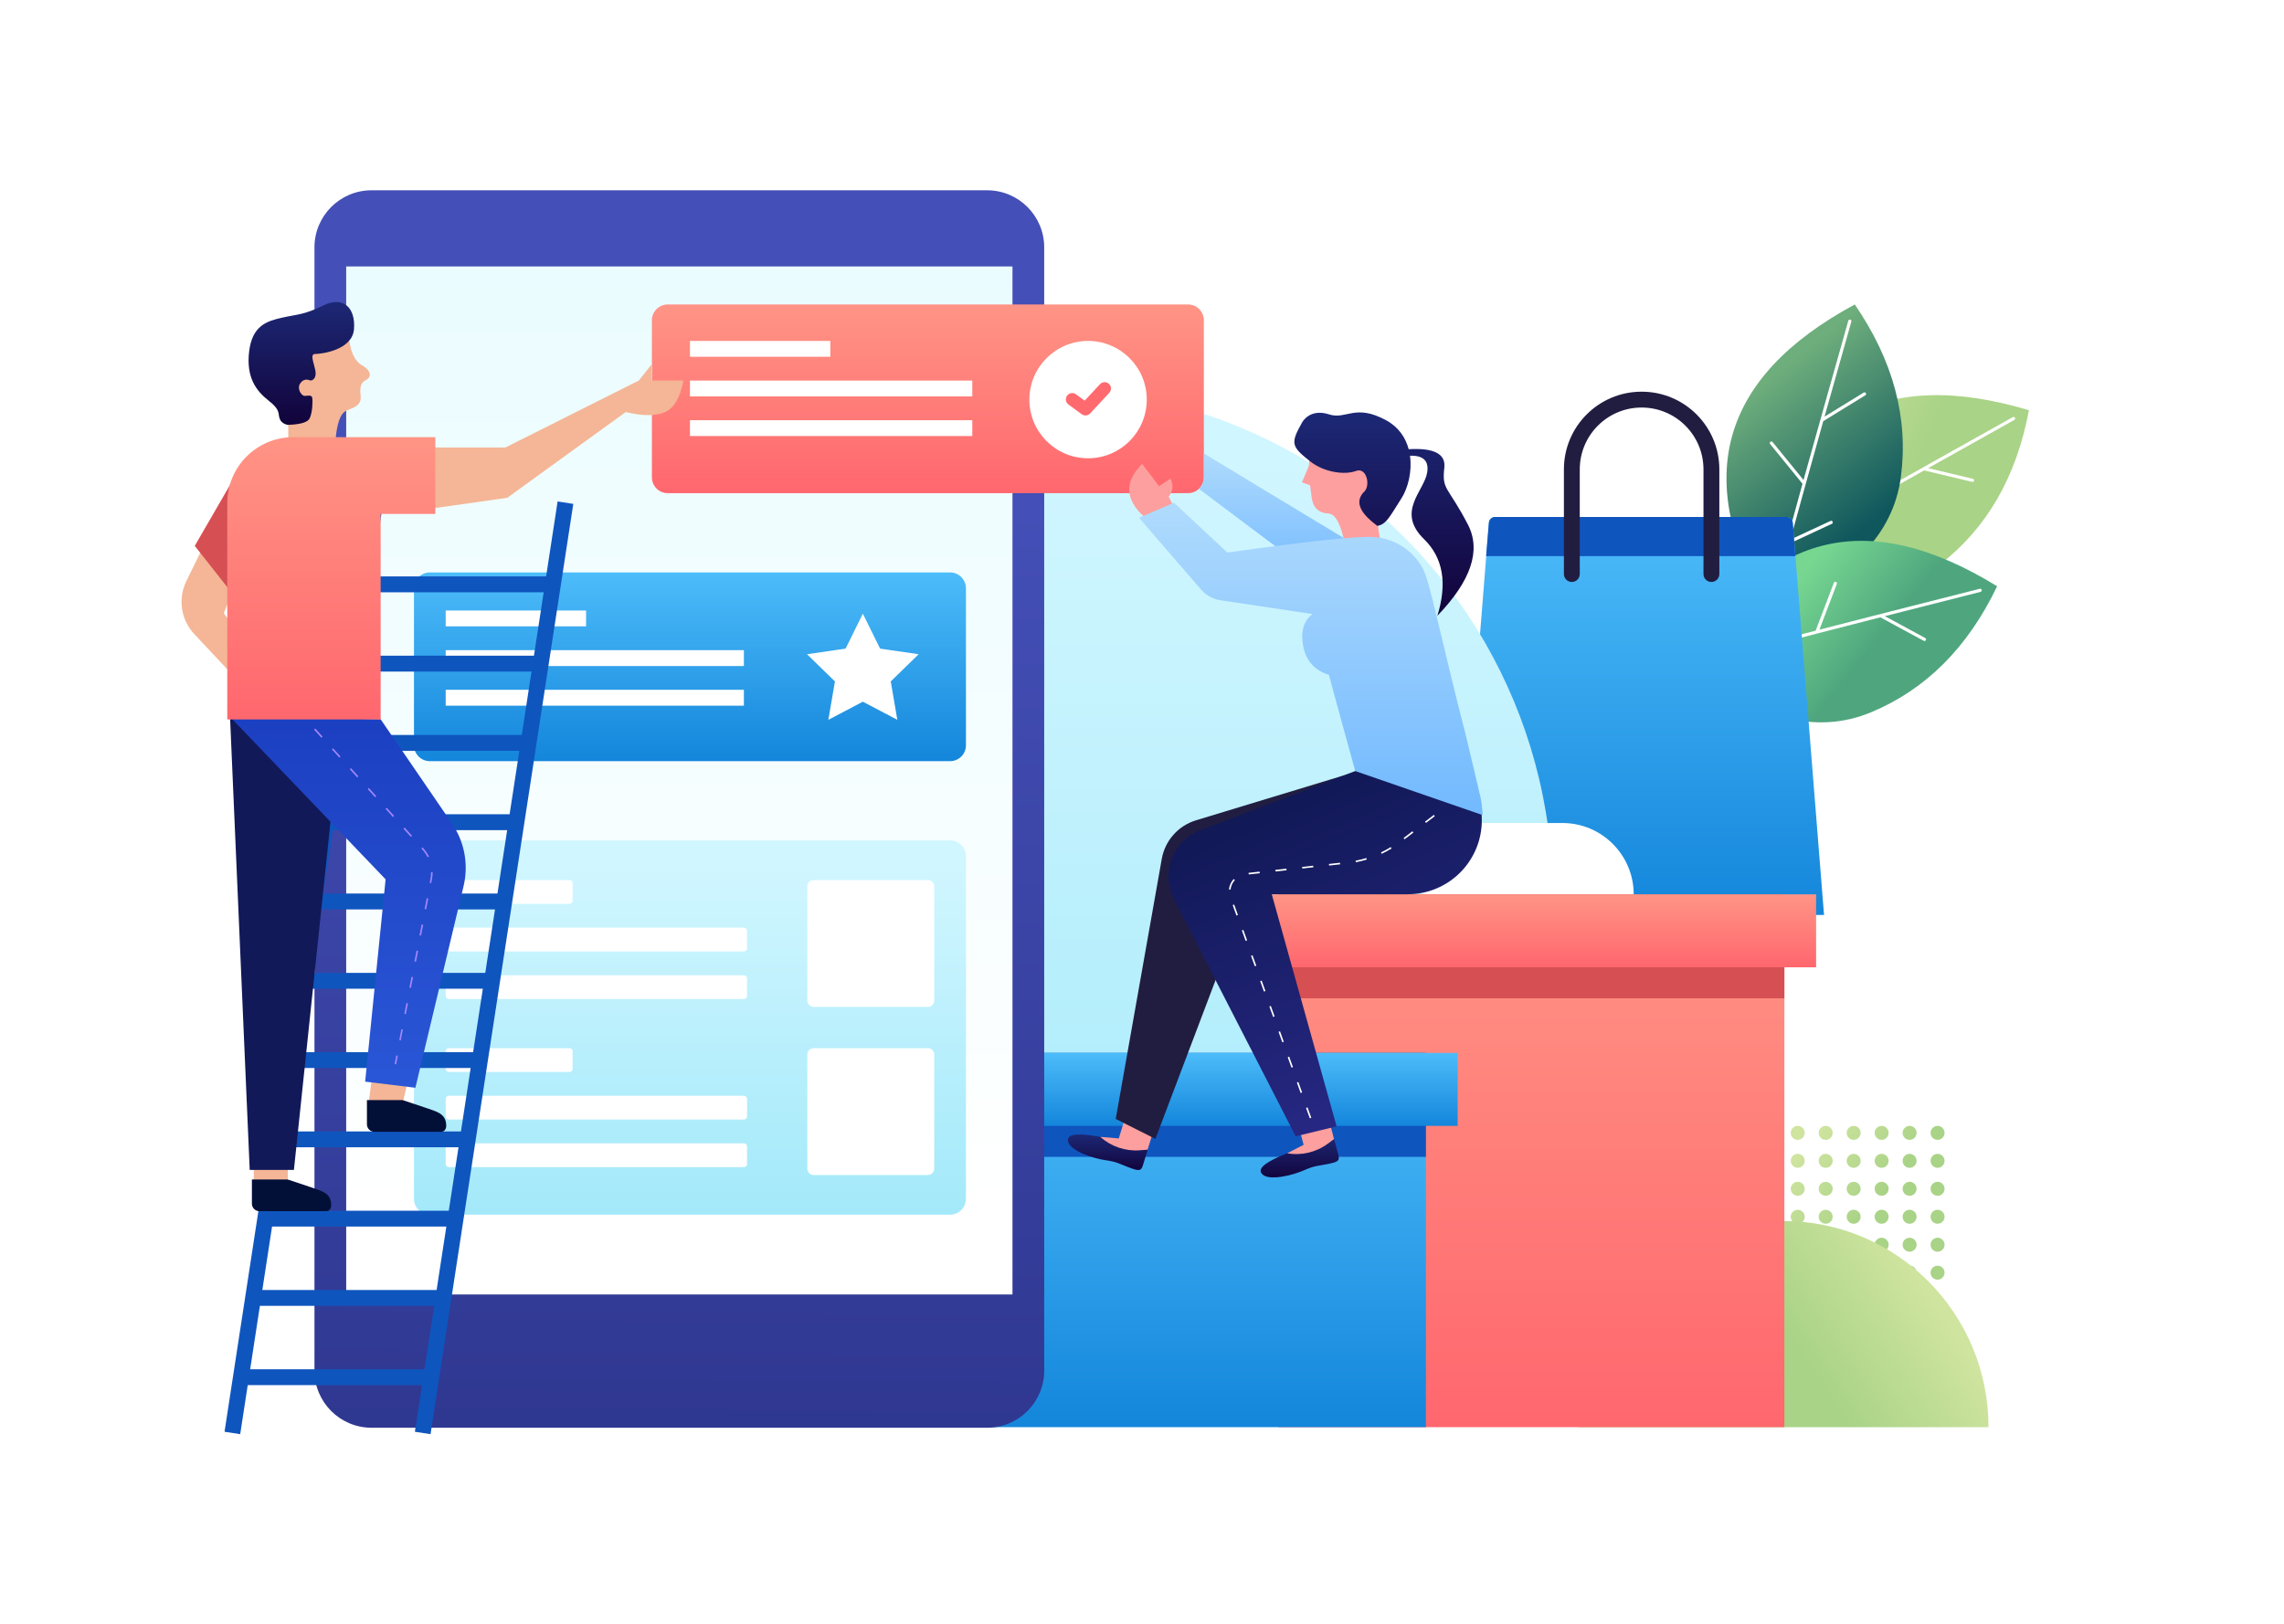 <?xml version="1.0" encoding="UTF-8"?>
<svg width="1440px" height="1024px" viewBox="0 0 1440 1024" version="1.1" xmlns="http://www.w3.org/2000/svg" xmlns:xlink="http://www.w3.org/1999/xlink">
    <!-- Generator: Sketch 53.2 (72643) - https://sketchapp.com -->
    <title>Marketplace</title>
    <desc>Created with Sketch.</desc>
    <defs>
        <linearGradient x1="8.382%" y1="31.386%" x2="56.57%" y2="50%" id="linearGradient-1">
            <stop stop-color="#CFE49F" offset="0%"></stop>
            <stop stop-color="#A9D386" offset="100%"></stop>
        </linearGradient>
        <linearGradient x1="34.98%" y1="24.564%" x2="66.603%" y2="80.418%" id="linearGradient-2">
            <stop stop-color="#6EAE7C" offset="0%"></stop>
            <stop stop-color="#0F575D" offset="100%"></stop>
        </linearGradient>
        <linearGradient x1="34.115%" y1="33.968%" x2="64.833%" y2="52.407%" id="linearGradient-3">
            <stop stop-color="#77D791" offset="0%"></stop>
            <stop stop-color="#4FA67E" offset="100%"></stop>
        </linearGradient>
        <linearGradient x1="50%" y1="-2.48949813e-15%" x2="50%" y2="100%" id="linearGradient-4">
            <stop stop-color="#4DBCFA" offset="0%"></stop>
            <stop stop-color="#1486DB" offset="100%"></stop>
        </linearGradient>
        <linearGradient x1="50%" y1="7.264%" x2="50%" y2="151.058%" id="linearGradient-5">
            <stop stop-color="#D0F6FF" offset="0%"></stop>
            <stop stop-color="#8BE2F7" offset="100%"></stop>
        </linearGradient>
        <linearGradient x1="8.382%" y1="13.143%" x2="56.57%" y2="50%" id="linearGradient-6">
            <stop stop-color="#CFE49F" offset="0%"></stop>
            <stop stop-color="#A9D386" offset="100%"></stop>
        </linearGradient>
        <linearGradient x1="39.491%" y1="13.138%" x2="51.659%" y2="50%" id="linearGradient-7">
            <stop stop-color="#CFE49F" offset="0%"></stop>
            <stop stop-color="#A9D386" offset="100%"></stop>
        </linearGradient>
        <linearGradient x1="50%" y1="0%" x2="50%" y2="100%" id="linearGradient-8">
            <stop stop-color="#FF9485" offset="0%"></stop>
            <stop stop-color="#FF676E" offset="100%"></stop>
        </linearGradient>
        <linearGradient x1="50%" y1="0%" x2="50%" y2="100%" id="linearGradient-9">
            <stop stop-color="#FF9485" offset="0%"></stop>
            <stop stop-color="#FF676E" offset="100%"></stop>
        </linearGradient>
        <linearGradient x1="50%" y1="-2.48949813e-15%" x2="50%" y2="100%" id="linearGradient-10">
            <stop stop-color="#4DBCFA" offset="0%"></stop>
            <stop stop-color="#1486DB" offset="100%"></stop>
        </linearGradient>
        <linearGradient x1="50%" y1="-2.48949813e-15%" x2="50%" y2="100%" id="linearGradient-11">
            <stop stop-color="#4DBCFA" offset="0%"></stop>
            <stop stop-color="#1486DB" offset="100%"></stop>
        </linearGradient>
        <linearGradient x1="50%" y1="114.015%" x2="50.325%" y2="25.902%" id="linearGradient-12">
            <stop stop-color="#2B3389" offset="0%"></stop>
            <stop stop-color="#444FB7" offset="100%"></stop>
        </linearGradient>
        <linearGradient x1="50%" y1="0%" x2="50%" y2="91.848%" id="linearGradient-13">
            <stop stop-color="#EAFCFF" offset="0%"></stop>
            <stop stop-color="#FFFFFF" offset="100%"></stop>
        </linearGradient>
        <linearGradient x1="50%" y1="-2.48949813e-15%" x2="50%" y2="100%" id="linearGradient-14">
            <stop stop-color="#4DBCFA" offset="0%"></stop>
            <stop stop-color="#1486DB" offset="100%"></stop>
        </linearGradient>
        <linearGradient x1="50%" y1="7.264%" x2="50%" y2="151.058%" id="linearGradient-15">
            <stop stop-color="#D0F6FF" offset="0%"></stop>
            <stop stop-color="#8BE2F7" offset="100%"></stop>
        </linearGradient>
        <linearGradient x1="50%" y1="0%" x2="50%" y2="100%" id="linearGradient-16">
            <stop stop-color="#FF9485" offset="0%"></stop>
            <stop stop-color="#FF676E" offset="100%"></stop>
        </linearGradient>
        <linearGradient x1="50%" y1="-27.364%" x2="50%" y2="100%" id="linearGradient-17">
            <stop stop-color="#C0E4FD" offset="0%"></stop>
            <stop stop-color="#72B9FE" offset="100%"></stop>
        </linearGradient>
        <linearGradient x1="50%" y1="0%" x2="50%" y2="100%" id="linearGradient-18">
            <stop stop-color="#1D2A78" offset="0%"></stop>
            <stop stop-color="#12033B" offset="100%"></stop>
        </linearGradient>
        <linearGradient x1="50%" y1="0%" x2="50%" y2="100%" id="linearGradient-19">
            <stop stop-color="#1D2A78" offset="0%"></stop>
            <stop stop-color="#12033B" offset="100%"></stop>
        </linearGradient>
        <linearGradient x1="50%" y1="0%" x2="81.734%" y2="89.368%" id="linearGradient-20">
            <stop stop-color="#0F1752" offset="0%"></stop>
            <stop stop-color="#272884" offset="100%"></stop>
        </linearGradient>
        <linearGradient x1="50%" y1="0%" x2="50%" y2="100%" id="linearGradient-21">
            <stop stop-color="#1D2A78" offset="0%"></stop>
            <stop stop-color="#12033B" offset="100%"></stop>
        </linearGradient>
        <linearGradient x1="50%" y1="-27.364%" x2="50%" y2="100%" id="linearGradient-22">
            <stop stop-color="#C0E4FD" offset="0%"></stop>
            <stop stop-color="#72B9FE" offset="100%"></stop>
        </linearGradient>
        <linearGradient x1="82.577%" y1="-52.951%" x2="82.577%" y2="186.665%" id="linearGradient-23">
            <stop stop-color="#1533B6" offset="0%"></stop>
            <stop stop-color="#356BE9" offset="100%"></stop>
        </linearGradient>
        <linearGradient x1="50%" y1="0%" x2="50%" y2="100%" id="linearGradient-24">
            <stop stop-color="#FF9485" offset="0%"></stop>
            <stop stop-color="#FF676E" offset="100%"></stop>
        </linearGradient>
        <linearGradient x1="50%" y1="0%" x2="50%" y2="100%" id="linearGradient-25">
            <stop stop-color="#1D2A78" offset="0%"></stop>
            <stop stop-color="#12033B" offset="100%"></stop>
        </linearGradient>
    </defs>
    <g id="Marketplace" stroke="none" stroke-width="1" fill="none" fill-rule="evenodd">
        <rect fill="#FFFFFF" x="0" y="0" width="1440" height="1024"></rect>
        <g id="Plant" transform="translate(1065, 192)">
            <path d="M39.498,164.853 C63.457,71.749 121.683,39.026 214.176,66.686 C206.306,108.786 187.576,141.227 157.986,164.009 C128.396,186.791 88.9,187.072 39.498,164.853 Z" id="Shape" fill="url(#linearGradient-1)"></path>
            <path d="M112.2,124.886 C100.14,131.704 89.613,137.684 80.62,142.828 L106.833,152.4 C107.352,152.59 107.619,153.164 107.43,153.683 C107.24,154.201 106.666,154.468 106.147,154.279 L78.474,144.173 C78.433,144.158 78.395,144.141 78.358,144.122 C64.288,152.179 54.199,158.063 48.093,161.771 C47.621,162.058 47.006,161.908 46.719,161.436 C46.432,160.964 46.582,160.349 47.055,160.062 C57.26,153.864 78.543,141.617 110.907,123.32 L114.183,91.215 C114.318,89.888 116.308,90.091 116.172,91.418 L113.04,122.114 C137.315,108.397 167.641,91.375 204.021,71.048 C204.503,70.779 205.113,70.951 205.382,71.433 C205.651,71.915 205.479,72.525 204.997,72.794 C185.072,83.927 166.963,94.068 150.671,103.218 L178.847,109.941 C179.384,110.069 179.716,110.608 179.588,111.145 C179.46,111.683 178.92,112.014 178.383,111.886 L148.101,104.661 C135.047,111.994 123.186,118.676 112.52,124.705 C112.426,124.787 112.316,124.847 112.2,124.886 L112.2,124.886 Z" id="Shape" fill="#FFFFFF" fill-rule="nonzero"></path>
            <path d="M50.293,192.93 C1.399,110.154 19.433,45.844 104.394,5.68434189e-14 C128.598,35.334 138.293,71.517 133.479,108.55 C128.665,145.582 100.936,173.709 50.293,192.93 Z" id="Shape" fill="url(#linearGradient-2)"></path>
            <path d="M71.417,113.068 L51.032,88.05 C50.19,87.017 51.74,85.753 52.583,86.787 L72.073,110.707 C79.539,83.843 88.947,50.363 100.298,10.265 C100.448,9.733 101.001,9.424 101.532,9.575 C102.064,9.725 102.372,10.278 102.222,10.809 C96.005,32.77 90.371,52.746 85.32,70.737 L109.998,55.567 C110.469,55.277 111.084,55.424 111.374,55.895 C111.663,56.365 111.516,56.981 111.045,57.27 L84.524,73.574 C80.479,87.99 76.817,101.101 73.538,112.907 C73.529,113.032 73.494,113.152 73.44,113.261 C69.733,126.61 66.518,138.282 63.796,148.278 L89.1,136.512 C89.601,136.279 90.196,136.496 90.429,136.997 C90.661,137.498 90.444,138.092 89.943,138.325 L63.229,150.747 C63.19,150.765 63.151,150.781 63.111,150.793 C58.86,166.44 55.886,177.733 54.191,184.674 C54.06,185.21 53.518,185.539 52.982,185.408 C52.445,185.277 52.117,184.736 52.248,184.199 C55.081,172.6 61.471,148.891 71.417,113.068 Z" id="Shape" fill="#FFFFFF" fill-rule="nonzero"></path>
            <path d="M-1.13686838e-13,227.324 C47.239,143.593 111.95,127.056 194.133,177.712 C175.635,216.341 149.147,242.829 114.669,257.176 C80.191,271.523 41.968,261.573 -1.13686838e-13,227.324 Z" id="Shape" fill="url(#linearGradient-3)" fill-rule="nonzero"></path>
            <path d="M79.725,205.688 L91.199,175.525 C91.673,174.279 93.542,174.99 93.068,176.236 L82.098,205.076 C109.095,198.109 142.794,189.516 183.196,179.297 C183.731,179.162 184.275,179.486 184.41,180.022 C184.546,180.557 184.222,181.101 183.686,181.236 C161.559,186.833 141.442,191.942 123.337,196.563 L148.813,210.349 C149.299,210.612 149.48,211.219 149.217,211.705 C148.954,212.19 148.347,212.371 147.861,212.108 L120.481,197.292 C105.974,200.996 92.788,204.381 80.925,207.444 C80.812,207.499 80.691,207.528 80.569,207.536 C67.155,211 55.439,214.052 45.421,216.692 L68.264,232.724 C68.716,233.041 68.825,233.664 68.508,234.117 C68.191,234.569 67.567,234.678 67.115,234.361 L43,217.436 C42.965,217.412 42.932,217.385 42.901,217.357 C27.225,221.499 15.958,224.57 9.099,226.572 C8.569,226.727 8.014,226.422 7.859,225.892 C7.705,225.362 8.009,224.807 8.539,224.652 C20.001,221.307 43.728,214.986 79.725,205.688 Z" id="Shape" fill="#FFFFFF" fill-rule="nonzero"></path>
        </g>
        <g id="Bag" transform="translate(919, 247)">
            <path d="M23.694,79 L207.306,79 C209.392,79 211.128,80.603 211.293,82.682 L231,330 L0,330 L19.707,82.682 C19.872,80.603 21.608,79 23.694,79 Z" id="Shape" fill="url(#linearGradient-4)"></path>
            <path d="M23.681,79 L207.295,79 C209.385,79 211.123,80.61 211.283,82.694 L212.893,103.693 L17.944,103.693 L19.695,82.668 C19.867,80.595 21.6,79 23.681,79 Z" id="Shape" fill="#0F55BE"></path>
            <path d="M77,115 C77,117.761 74.761,120 72,120 C69.239,120 67,117.761 67,115 L67,49 C67,21.938 88.938,0 116,0 C143.062,0 165,21.938 165,49 L165,115 C165,117.761 162.761,120 160,120 C157.239,120 155,117.761 155,115 L155,49 C155,27.461 137.539,10 116,10 C94.461,10 77,27.461 77,49 L77,115 Z" id="Shape" fill="#211D41" fill-rule="nonzero"></path>
        </g>
        <g id="Ornament" transform="translate(339, 245)">
            <circle id="Shape" fill="url(#linearGradient-5)" cx="320" cy="320" r="320"></circle>
            <path d="M519,274 L646,274 C670.853,274 691,294.147 691,319 L564,319 C539.147,319 519,298.853 519,274 Z" id="Shape" fill="#FFFFFF"></path>
            <path d="M798.818,557.579 C798.818,560.014 796.844,561.988 794.409,561.988 C791.974,561.988 790,560.014 790,557.579 C790,555.145 791.974,553.171 794.409,553.171 C796.844,553.171 798.818,555.145 798.818,557.579 Z M798.818,539.945 C798.818,542.38 796.844,544.354 794.409,544.354 C791.974,544.354 790,542.38 790,539.945 C790,537.51 791.974,535.537 794.409,535.537 C796.844,535.537 798.818,537.51 798.818,539.945 Z M798.818,522.311 C798.818,524.746 796.844,526.72 794.409,526.72 C791.974,526.72 790,524.746 790,522.311 C790,519.876 791.974,517.903 794.409,517.903 C796.844,517.903 798.818,519.876 798.818,522.311 Z M798.818,504.677 C798.818,507.112 796.844,509.085 794.409,509.085 C791.974,509.085 790,507.112 790,504.677 C790,502.242 791.974,500.268 794.409,500.268 C796.844,500.268 798.818,502.242 798.818,504.677 Z M798.818,487.043 C798.818,489.477 796.844,491.451 794.409,491.451 C791.974,491.451 790,489.477 790,487.043 C790,484.608 791.974,482.634 794.409,482.634 C796.844,482.634 798.818,484.608 798.818,487.043 Z M798.818,469.409 C798.818,471.843 796.844,473.817 794.409,473.817 C791.974,473.817 790,471.843 790,469.409 C790,466.974 791.974,465 794.409,465 C796.844,465 798.818,466.974 798.818,469.409 Z M816.453,557.579 C816.453,560.014 814.479,561.988 812.044,561.988 C809.609,561.988 807.635,560.014 807.635,557.579 C807.635,555.145 809.609,553.171 812.044,553.171 C814.479,553.171 816.453,555.145 816.453,557.579 Z M816.453,539.945 C816.453,542.38 814.479,544.354 812.044,544.354 C809.609,544.354 807.635,542.38 807.635,539.945 C807.635,537.51 809.609,535.537 812.044,535.537 C814.479,535.537 816.453,537.51 816.453,539.945 Z M816.453,522.311 C816.453,524.746 814.479,526.72 812.044,526.72 C809.609,526.72 807.635,524.746 807.635,522.311 C807.635,519.876 809.609,517.903 812.044,517.903 C814.479,517.903 816.453,519.876 816.453,522.311 Z M816.453,504.677 C816.453,507.112 814.479,509.085 812.044,509.085 C809.609,509.085 807.635,507.112 807.635,504.677 C807.635,502.242 809.609,500.268 812.044,500.268 C814.479,500.268 816.453,502.242 816.453,504.677 Z M816.453,487.043 C816.453,489.477 814.479,491.451 812.044,491.451 C809.609,491.451 807.635,489.477 807.635,487.043 C807.635,484.608 809.609,482.634 812.044,482.634 C814.479,482.634 816.453,484.608 816.453,487.043 Z M816.453,469.409 C816.453,471.843 814.479,473.817 812.044,473.817 C809.609,473.817 807.635,471.843 807.635,469.409 C807.635,466.974 809.609,465 812.044,465 C814.479,465 816.453,466.974 816.453,469.409 Z M834.088,557.579 C834.088,560.014 832.114,561.988 829.679,561.988 C827.244,561.988 825.27,560.014 825.27,557.579 C825.27,555.145 827.244,553.171 829.679,553.171 C832.114,553.171 834.088,555.145 834.088,557.579 Z M834.088,539.945 C834.088,542.38 832.114,544.354 829.679,544.354 C827.244,544.354 825.27,542.38 825.27,539.945 C825.27,537.51 827.244,535.537 829.679,535.537 C832.114,535.537 834.088,537.51 834.088,539.945 Z M834.088,522.311 C834.088,524.746 832.114,526.72 829.679,526.72 C827.244,526.72 825.27,524.746 825.27,522.311 C825.27,519.876 827.244,517.903 829.679,517.903 C832.114,517.903 834.088,519.876 834.088,522.311 Z M834.088,504.677 C834.088,507.112 832.114,509.085 829.679,509.085 C827.244,509.085 825.27,507.112 825.27,504.677 C825.27,502.242 827.244,500.268 829.679,500.268 C832.114,500.268 834.088,502.242 834.088,504.677 Z M834.088,487.043 C834.088,489.477 832.114,491.451 829.679,491.451 C827.244,491.451 825.27,489.477 825.27,487.043 C825.27,484.608 827.244,482.634 829.679,482.634 C832.114,482.634 834.088,484.608 834.088,487.043 Z M834.088,469.409 C834.088,471.843 832.114,473.817 829.679,473.817 C827.244,473.817 825.27,471.843 825.27,469.409 C825.27,466.974 827.244,465 829.679,465 C832.114,465 834.088,466.974 834.088,469.409 Z M851.723,557.579 C851.723,560.014 849.749,561.988 847.314,561.988 C844.88,561.988 842.906,560.014 842.906,557.579 C842.906,555.145 844.88,553.171 847.314,553.171 C849.749,553.171 851.723,555.145 851.723,557.579 Z M851.723,539.945 C851.723,542.38 849.749,544.354 847.314,544.354 C844.88,544.354 842.906,542.38 842.906,539.945 C842.906,537.51 844.88,535.537 847.314,535.537 C849.749,535.537 851.723,537.51 851.723,539.945 Z M851.723,522.311 C851.723,524.746 849.749,526.72 847.314,526.72 C844.88,526.72 842.906,524.746 842.906,522.311 C842.906,519.876 844.88,517.903 847.314,517.903 C849.749,517.903 851.723,519.876 851.723,522.311 Z M851.723,504.677 C851.723,507.112 849.749,509.085 847.314,509.085 C844.88,509.085 842.906,507.112 842.906,504.677 C842.906,502.242 844.88,500.268 847.314,500.268 C849.749,500.268 851.723,502.242 851.723,504.677 Z M851.723,487.043 C851.723,489.477 849.749,491.451 847.314,491.451 C844.88,491.451 842.906,489.477 842.906,487.043 C842.906,484.608 844.88,482.634 847.314,482.634 C849.749,482.634 851.723,484.608 851.723,487.043 Z M851.723,469.409 C851.723,471.843 849.749,473.817 847.314,473.817 C844.88,473.817 842.906,471.843 842.906,469.409 C842.906,466.974 844.88,465 847.314,465 C849.749,465 851.723,466.974 851.723,469.409 Z M869.359,557.579 C869.359,560.014 867.385,561.988 864.95,561.988 C862.515,561.988 860.541,560.014 860.541,557.579 C860.541,555.145 862.515,553.171 864.95,553.171 C867.385,553.171 869.359,555.145 869.359,557.579 Z M869.359,539.945 C869.359,542.38 867.385,544.354 864.95,544.354 C862.515,544.354 860.541,542.38 860.541,539.945 C860.541,537.51 862.515,535.537 864.95,535.537 C867.385,535.537 869.359,537.51 869.359,539.945 Z M869.359,522.311 C869.359,524.746 867.385,526.72 864.95,526.72 C862.515,526.72 860.541,524.746 860.541,522.311 C860.541,519.876 862.515,517.903 864.95,517.903 C867.385,517.903 869.359,519.876 869.359,522.311 Z M869.359,504.677 C869.359,507.112 867.385,509.085 864.95,509.085 C862.515,509.085 860.541,507.112 860.541,504.677 C860.541,502.242 862.515,500.268 864.95,500.268 C867.385,500.268 869.359,502.242 869.359,504.677 Z M869.359,487.043 C869.359,489.477 867.385,491.451 864.95,491.451 C862.515,491.451 860.541,489.477 860.541,487.043 C860.541,484.608 862.515,482.634 864.95,482.634 C867.385,482.634 869.359,484.608 869.359,487.043 Z M869.359,469.409 C869.359,471.843 867.385,473.817 864.95,473.817 C862.515,473.817 860.541,471.843 860.541,469.409 C860.541,466.974 862.515,465 864.95,465 C867.385,465 869.359,466.974 869.359,469.409 Z M886.994,557.579 C886.994,560.014 885.02,561.988 882.585,561.988 C880.15,561.988 878.176,560.014 878.176,557.579 C878.176,555.145 880.15,553.171 882.585,553.171 C885.02,553.171 886.994,555.145 886.994,557.579 Z M886.994,539.945 C886.994,542.38 885.02,544.354 882.585,544.354 C880.15,544.354 878.176,542.38 878.176,539.945 C878.176,537.51 880.15,535.537 882.585,535.537 C885.02,535.537 886.994,537.51 886.994,539.945 Z M886.994,522.311 C886.994,524.746 885.02,526.72 882.585,526.72 C880.15,526.72 878.176,524.746 878.176,522.311 C878.176,519.876 880.15,517.903 882.585,517.903 C885.02,517.903 886.994,519.876 886.994,522.311 Z M886.994,504.677 C886.994,507.112 885.02,509.085 882.585,509.085 C880.15,509.085 878.176,507.112 878.176,504.677 C878.176,502.242 880.15,500.268 882.585,500.268 C885.02,500.268 886.994,502.242 886.994,504.677 Z M886.994,487.043 C886.994,489.477 885.02,491.451 882.585,491.451 C880.15,491.451 878.176,489.477 878.176,487.043 C878.176,484.608 880.15,482.634 882.585,482.634 C885.02,482.634 886.994,484.608 886.994,487.043 Z M886.994,469.409 C886.994,471.843 885.02,473.817 882.585,473.817 C880.15,473.817 878.176,471.843 878.176,469.409 C878.176,466.974 880.15,465 882.585,465 C885.02,465 886.994,466.974 886.994,469.409 Z" id="Shape" fill="url(#linearGradient-6)"></path>
            <path d="M850.351,719.351 C850.351,630.674 850.351,518.561 850.351,460.649 C778.554,460.649 720.351,518.561 720.351,590 C720.351,661.439 778.554,719.351 850.351,719.351 Z" id="Shape" fill="url(#linearGradient-7)" transform="translate(785.351, 590) rotate(-270) translate(-785.351, -590) "></path>
        </g>
        <g id="Package" transform="translate(796, 564)">
            <polygon id="Shape" fill="url(#linearGradient-8)" points="10 2.55795385e-13 329 2.55795385e-13 329 336 10 336"></polygon>
            <polygon id="Shape" fill="#D64F53" points="10 -1.70530257e-13 329 -1.70530257e-13 329 65.546 10 65.546"></polygon>
            <polygon id="Shape" fill="url(#linearGradient-9)" points="0 1.31450406e-13 349 1.31450406e-13 349 46 0 46"></polygon>
        </g>
        <g id="Package" transform="translate(570, 664)">
            <polygon id="Shape" fill="url(#linearGradient-10)" points="10 0 329 0 329 236 10 236"></polygon>
            <polygon id="Shape" fill="#0F55BE" points="10 -1.63424829e-13 329 -1.63424829e-13 329 65.546 10 65.546"></polygon>
            <polygon id="Shape" fill="url(#linearGradient-11)" points="0 1.31450406e-13 349 1.31450406e-13 349 46 0 46"></polygon>
        </g>
        <g id="Gadget" transform="translate(198.263, 120)">
            <path d="M36,1.70530257e-13 L424.078,1.70530257e-13 C443.96,1.66877946e-13 460.078,16.118 460.078,36 L460.078,744.365 C460.078,764.247 443.96,780.365 424.078,780.365 L36,780.365 C16.118,780.365 9.26481114e-14,764.247 2.84217094e-14,744.365 L2.84217094e-14,36 C2.59792188e-14,16.118 16.118,1.74182567e-13 36,1.70530257e-13 Z" id="Shape" fill="url(#linearGradient-12)"></path>
            <polygon id="Shape" fill="url(#linearGradient-13)" points="440.078 48.022 440.078 696.325 20 696.325 20 48.022"></polygon>
            <path d="M72.737,241 L400.737,241 C406.259,241 410.737,245.477 410.737,251 L410.737,350 C410.737,355.523 406.259,360 400.737,360 L72.737,360 C67.214,360 62.737,355.523 62.737,350 L62.737,251 C62.737,245.477 67.214,241 72.737,241 Z" id="Shape" fill="url(#linearGradient-14)"></path>
            <path d="M345.737,322.5 L323.989,333.934 L328.142,309.717 L310.548,292.566 L334.863,289.033 L345.737,267 L356.611,289.033 L380.926,292.566 L363.331,309.717 L367.485,333.934 L345.737,322.5 Z M82.737,265 L171.237,265 L171.237,275 L82.737,275 L82.737,265 Z M82.737,315 L270.737,315 L270.737,325 L82.737,325 L82.737,315 Z M82.737,290 L270.737,290 L270.737,300 L82.737,300 L82.737,290 Z" id="Shape" fill="#FFFFFF"></path>
            <path d="M72.737,410 L400.737,410 C406.259,410 410.737,414.477 410.737,420 L410.737,636 C410.737,641.523 406.259,646 400.737,646 L72.737,646 C67.214,646 62.737,641.523 62.737,636 L62.737,420 C62.737,414.477 67.214,410 72.737,410 Z" id="Shape" fill="url(#linearGradient-15)"></path>
            <path d="M314.737,435 L386.737,435 C388.946,435 390.737,436.791 390.737,439 L390.737,511 C390.737,513.209 388.946,515 386.737,515 L314.737,515 C312.527,515 310.737,513.209 310.737,511 L310.737,439 C310.737,436.791 312.527,435 314.737,435 Z M84.737,435 L160.737,435 C161.841,435 162.737,435.895 162.737,437 L162.737,448 C162.737,449.105 161.841,450 160.737,450 L84.737,450 C83.632,450 82.737,449.105 82.737,448 L82.737,437 C82.737,435.895 83.632,435 84.737,435 Z M84.737,541 L160.737,541 C161.841,541 162.737,541.895 162.737,543 L162.737,554 C162.737,555.105 161.841,556 160.737,556 L84.737,556 C83.632,556 82.737,555.105 82.737,554 L82.737,543 C82.737,541.895 83.632,541 84.737,541 Z M84.737,465 L270.737,465 C271.841,465 272.737,465.895 272.737,467 L272.737,478 C272.737,479.105 271.841,480 270.737,480 L84.737,480 C83.632,480 82.737,479.105 82.737,478 L82.737,467 C82.737,465.895 83.632,465 84.737,465 Z M84.737,571 L270.737,571 C271.841,571 272.737,571.895 272.737,573 L272.737,584 C272.737,585.105 271.841,586 270.737,586 L84.737,586 C83.632,586 82.737,585.105 82.737,584 L82.737,573 C82.737,571.895 83.632,571 84.737,571 Z M84.737,495 L270.737,495 C271.841,495 272.737,495.895 272.737,497 L272.737,508 C272.737,509.105 271.841,510 270.737,510 L84.737,510 C83.632,510 82.737,509.105 82.737,508 L82.737,497 C82.737,495.895 83.632,495 84.737,495 Z M84.737,601 L270.737,601 C271.841,601 272.737,601.895 272.737,603 L272.737,614 C272.737,615.105 271.841,616 270.737,616 L84.737,616 C83.632,616 82.737,615.105 82.737,614 L82.737,603 C82.737,601.895 83.632,601 84.737,601 Z M314.737,541 L386.737,541 C388.946,541 390.737,542.791 390.737,545 L390.737,617 C390.737,619.209 388.946,621 386.737,621 L314.737,621 C312.527,621 310.737,619.209 310.737,617 L310.737,545 C310.737,542.791 312.527,541 314.737,541 Z" id="Shape" fill="#FFFFFF"></path>
        </g>
        <g id="Data" transform="translate(411, 192)">
            <path d="M10,1.42108547e-14 L338,1.42108547e-14 C343.523,1.42108547e-14 348,4.477 348,10 L348,109 C348,114.523 343.523,119 338,119 L10,119 C4.477,119 0,114.523 0,109 L0,10 C0,4.477 4.477,2.84217094e-14 10,1.42108547e-14 Z" id="Shape" fill="url(#linearGradient-16)"></path>
            <path d="M275,97 C254.565,97 238,80.435 238,60 C238,39.565 254.565,23 275,23 C295.435,23 312,39.565 312,60 C312,80.435 295.435,97 275,97 Z M24,23 L112.5,23 L112.5,33 L24,33 L24,23 Z M24,73 L202,73 L202,83 L24,83 L24,73 Z M24,48 L202,48 L202,58 L24,58 L24,48 Z" id="Shape" fill="#FFFFFF"></path>
            <path d="M282.504,50.279 C284.006,48.66 286.537,48.565 288.156,50.068 C289.776,51.571 289.87,54.101 288.368,55.721 L276.305,68.721 C274.924,70.209 272.647,70.427 271.009,69.227 L262.637,63.095 C260.854,61.79 260.468,59.287 261.773,57.504 C263.078,55.722 265.581,55.336 267.363,56.641 L272.863,60.669 L282.504,50.279 Z" id="Shape" fill="#FF6A6F" fill-rule="nonzero"></path>
        </g>
        <g id="Women" transform="translate(673.298, 260.081)">
            <path d="M82.548,48.209 C84.489,46.385 85.702,43.794 85.702,40.919 L85.702,25.874 L175.917,80.426 L160.878,106.919 L82.548,48.209 L82.548,48.209 Z" id="Shape" fill="url(#linearGradient-17)"></path>
            <path d="M33.791,462.071 C38.27,460.988 42.339,460.351 45.999,460.161 C51.488,459.875 51.241,461.818 50.594,463.937 C49.946,466.057 48.491,470.815 47.316,474.658 C46.141,478.501 44.82,478.561 38.187,476.028 C31.554,473.494 30.917,472.615 23.479,471.531 C16.041,470.447 1.762,465.854 0.16,459.908 C-1.441,453.962 9.274,454.997 18.458,456.498 C24.581,457.498 29.692,459.356 33.791,462.071 Z" id="Shape" fill="url(#linearGradient-18)"></path>
            <path d="M56.546,444.356 L50.257,464.929 L45.258,465.309 C36.173,465.999 27.201,462.944 20.425,456.854 L32.065,457.84 L37.928,438.664 L56.546,444.356 Z" id="Shape" fill="#FE9F9F"></path>
            <path d="M55.154,458.132 L30.135,445.552 L59.166,281.551 C61.207,270.021 69.55,260.615 80.754,257.211 L182.957,226.166 L110.509,312.01 L55.154,458.132 Z" id="Shape" fill="#211D41"></path>
            <path d="M152.317,464.543 C155.542,461.25 158.655,458.554 161.658,456.453 C166.162,453.302 166.982,455.08 167.556,457.221 C168.129,459.362 169.417,464.168 170.457,468.049 C171.497,471.931 170.408,472.682 163.441,474.049 C156.474,475.415 155.468,475.007 148.585,478.029 C141.703,481.052 127.16,484.723 122.65,480.529 C118.141,476.335 127.777,471.535 136.361,467.941 C142.084,465.545 147.403,464.412 152.317,464.543 Z" id="Shape" fill="url(#linearGradient-19)"></path>
            <path d="M162.227,437.461 L167.795,458.241 L163.757,461.212 C156.419,466.611 147.192,468.775 138.218,467.201 L148.611,461.869 L143.421,442.5 L162.227,437.461 Z" id="Shape" fill="#FE9F9F"></path>
            <path d="M181.147,226.166 L250.719,208.461 L259.696,246.46 C260.527,249.976 260.946,253.575 260.946,257.187 C260.946,282.954 240.058,303.843 214.29,303.843 L128.503,303.843 L169.39,450.227 L143.609,456.5 L66.779,306.757 C66.262,305.749 65.8,304.712 65.395,303.653 C59.268,287.604 67.311,269.628 83.359,263.5 L181.147,226.166 Z" id="Shape" fill="url(#linearGradient-20)"></path>
            <path d="M231.311,254.607 L225.75,258.858 L225.142,258.063 L230.704,253.812 L231.311,254.607 Z M217.805,264.931 L212.244,269.182 L211.636,268.388 L217.198,264.137 L217.805,264.931 Z M204.041,274.988 C202.032,276.214 199.961,277.334 197.837,278.343 L197.407,277.44 C199.5,276.446 201.541,275.342 203.52,274.134 L204.041,274.988 Z M188.424,281.979 C186.173,282.661 183.888,283.224 181.576,283.667 L181.388,282.685 C183.665,282.248 185.917,281.693 188.134,281.022 L188.424,281.979 Z M171.635,284.979 L164.677,285.748 L164.567,284.754 L171.525,283.985 L171.635,284.979 Z M154.738,286.847 L147.78,287.616 L147.67,286.622 L154.628,285.853 L154.738,286.847 Z M137.84,288.715 L130.883,289.484 L130.773,288.49 L137.731,287.721 L137.84,288.715 Z M120.943,290.583 L113.986,291.352 L113.876,290.358 L120.834,289.589 L120.943,290.583 Z M105.25,294.909 C103.725,296.566 102.767,298.68 102.527,300.919 L101.533,300.813 C101.795,298.36 102.844,296.046 104.515,294.232 L105.25,294.909 Z M104.814,310.347 L107.194,316.93 L106.254,317.27 L103.873,310.687 L104.814,310.347 Z M110.595,326.334 L112.975,332.917 L112.035,333.257 L109.654,326.674 L110.595,326.334 Z M116.376,342.321 L118.756,348.903 L117.816,349.243 L115.435,342.661 L116.376,342.321 Z M122.157,358.307 L124.537,364.89 L123.597,365.23 L121.217,358.647 L122.157,358.307 Z M127.938,374.294 L130.319,380.877 L129.378,381.217 L126.998,374.634 L127.938,374.294 Z M133.719,390.281 L136.1,396.864 L135.159,397.204 L132.779,390.621 L133.719,390.281 Z M139.5,406.268 L141.881,412.851 L140.94,413.191 L138.56,406.608 L139.5,406.268 Z M145.281,422.255 L147.662,428.838 L146.721,429.178 L144.341,422.595 L145.281,422.255 Z M151.063,438.242 L153.443,444.824 L152.503,445.164 L150.122,438.582 L151.063,438.242 Z" id="Shape" fill="#FFFFFF" fill-rule="nonzero"></path>
            <path d="M174.782,83.945 C172.27,70.696 168.736,63.959 164.179,63.733 C157.344,63.394 154.351,59.3 153.632,53.465 C153.483,52.255 153.153,49.741 152.64,45.924 L147.529,44.123 L151.964,33.576 L152.79,18.644 C177.211,9.966 192.028,13.664 197.243,29.736 C202.458,45.809 201.731,58.963 195.061,69.197 L196.666,79.305 L174.782,83.945 Z" id="Shape" fill="#FE9F9F"></path>
            <path d="M214.83,23.185 C230.836,22.266 238.328,26.177 237.307,34.919 C235.635,49.233 239.616,46.414 252.208,70.779 C260.603,87.022 254.175,106.177 232.925,128.243 C239.283,107.701 236.494,91.609 224.559,79.968 C206.655,62.507 224.644,49.678 226.512,37.799 C227.652,30.549 224.035,27.05 215.662,27.302 C217.068,37.209 214.461,47.598 210.245,54.232 C202.282,66.764 200.702,70.35 195.127,71.599 C192.426,69.338 177.276,59.287 186.92,49.844 C190.787,46.057 188.407,34.378 181.606,36.919 C174.805,39.461 161.773,38.079 152.575,30.755 C140.788,21.37 140.241,19.542 147.556,6.456 C147.556,6.456 152.17,-2.79 164.646,1.234 C175.588,4.764 180.97,-5.771 200.702,4.997 C208.528,9.268 212.9,15.925 214.83,23.185 L214.83,23.185 Z" id="Shape" fill="url(#linearGradient-21)"></path>
            <path d="M63.527,53.11 L69.734,65.329 L62.697,71.763 C52.685,70.152 45.443,65.277 40.97,57.14 C36.498,49.002 38.447,40.778 46.818,32.467 L57.461,46.553 L64.565,41.775 L64.922,42.514 C66.61,46.008 66.062,50.172 63.527,53.11 Z" id="Shape" fill="#FE9F9F"></path>
            <path d="M192.719,78.579 C208.479,79.545 219.517,89.755 224.066,99.098 C228.616,108.44 234.571,140.311 251.255,205.183 L260.245,243.238 C261.074,246.747 261.493,253.946 261.493,253.946 C261.493,253.946 234.711,244.686 181.147,226.166 L169.606,184.22 L164.55,165.464 C155.494,162.629 150.089,156.61 148.334,147.408 C146.579,138.205 148.542,131.452 154.221,127.148 L96.133,118.428 C91.408,117.719 87.093,115.342 83.969,111.726 L44.838,66.443 L66.884,56.957 L100.512,88.361 C151.476,81.195 182.212,77.934 192.719,78.579 Z" id="Shape" fill="url(#linearGradient-22)"></path>
        </g>
        <g id="Men" transform="translate(114.457, 190.457)">
            <path d="M118.434,183.043 L112.297,223.043 L222.18,223.043 L228.317,183.043 L118.434,183.043 L118.434,183.043 Z M119.968,173.043 L229.851,173.043 L237.101,125.785 L246.985,127.301 L156.985,713.957 L147.101,712.441 L151.611,683.043 L41.728,683.043 L36.985,713.957 L27.101,712.441 L117.101,125.785 L126.985,127.301 L119.968,173.043 Z M110.763,233.043 L104.626,273.043 L214.509,273.043 L220.646,233.043 L110.763,233.043 Z M103.092,283.043 L96.956,323.043 L206.839,323.043 L212.975,283.043 L103.092,283.043 Z M95.422,333.043 L89.285,373.043 L199.168,373.043 L205.305,333.043 L95.422,333.043 Z M87.751,383.043 L81.615,423.043 L191.498,423.043 L197.634,383.043 L87.751,383.043 L87.751,383.043 Z M80.081,433.043 L73.944,473.043 L183.827,473.043 L189.964,433.043 L80.081,433.043 Z M72.41,483.043 L66.274,523.043 L176.157,523.043 L182.293,483.043 L72.41,483.043 L72.41,483.043 Z M64.739,533.043 L58.603,573.043 L168.486,573.043 L174.622,533.043 L64.739,533.043 L64.739,533.043 Z M57.069,583.043 L50.932,623.043 L160.815,623.043 L166.952,583.043 L57.069,583.043 L57.069,583.043 Z M49.398,633.043 L43.262,673.043 L153.145,673.043 L159.281,633.043 L49.398,633.043 Z" id="Shape" fill="#0F55BE" fill-rule="nonzero"></path>
            <path d="M13.757,154.075 L35.223,174.859 L26.64,196.254 L46.151,223.404 L35.223,238.433 L8.022,209.388 C-0.405,200.389 -2.396,187.119 3.018,176.043 L13.757,154.075 Z" id="Shape" fill="#F4B696"></path>
            <polygon id="Shape" fill="#D64F53" points="65.731 87.485 40.057 98.942 8.327 153.791 29.33 180.417 65.731 140.873"></polygon>
            <polygon id="Shape" fill="#F4B696" points="45.557 534.325 66.982 534.325 66.982 555.717 45.557 555.717"></polygon>
            <polygon id="Shape" fill="#F4B696" points="121.351 478.86 145.631 478.86 139.373 505.297 117.948 505.297"></polygon>
            <path d="M116.888,503.289 L139.391,503.289 L153.647,508.042 C160.83,510.584 166.88,511.622 166.88,519.583 C166.88,521.629 165.523,523.287 163.85,523.287 L121.64,523.287 C119.015,523.287 116.888,521.159 116.888,518.535 L116.888,503.289 Z" id="Shape" fill="#021038"></path>
            <polygon id="Shape" fill="#121958" points="70.845 547.323 42.98 547.323 30.549 261.138 100.737 262.872"></polygon>
            <path d="M147.447,495.5 L115.763,491.652 L128.657,364.066 L30.479,261.499 L125.461,263.062 L170.516,328.875 C178.411,340.408 181.063,354.741 177.816,368.335 L147.447,495.5 Z" id="Shape" fill="url(#linearGradient-23)"></path>
            <path d="M144.174,91.745 L204.176,91.745 L288.308,49.52 L296.272,39.459 L296.272,49.52 L316.374,49.52 C314.433,60.186 310.598,66.81 304.868,69.392 C299.137,71.974 290.861,71.974 280.038,69.392 L205.359,123.451 L144.174,132.157 L144.174,91.745 Z" id="Shape" fill="#F4B696"></path>
            <path d="M44.367,553.34 L66.87,553.34 L81.125,558.094 C88.309,560.635 94.359,561.673 94.359,569.635 C94.359,571.68 93.002,573.338 91.329,573.338 L49.119,573.338 C46.494,573.338 44.367,571.21 44.367,568.586 L44.367,553.34 Z" id="Shape" fill="#021038"></path>
            <path d="M96.926,89.044 C97.715,76.981 100.069,70.136 103.989,68.508 C109.869,66.065 113.644,64.842 112.876,58.66 C112.109,52.479 113.772,50.398 116.333,49.173 C118.895,47.949 120.952,44.022 113.639,39.816 C108.765,37.012 105.968,30.28 105.249,19.62 C78.887,11.015 64.272,15.948 61.402,34.42 C58.533,52.892 60.497,67.324 67.295,77.717 L67.295,89.044 L96.926,89.044 Z" id="Shape" fill="#F4B696"></path>
            <path d="M159.994,85.236 L159.994,133.631 L125.526,133.631 L125.526,263.243 L28.831,263.243 L28.831,126.816 C28.831,103.852 47.447,85.236 70.411,85.236 C74.769,85.236 79.126,85.236 83.483,85.236 C92.446,85.236 117.949,85.236 159.994,85.236 Z" id="Shape" fill="url(#linearGradient-24)"></path>
            <path d="M66.895,77.478 C75.016,77.23 79.658,75.829 80.819,73.276 C82.561,69.446 82.79,62.618 82.401,60.463 C82.013,58.308 79.554,59.21 77.612,59.21 C75.67,59.21 72.656,54.844 74.668,51.561 C76.679,48.279 79.462,48.793 80.819,49.376 C82.176,49.959 85.44,48.326 84.347,43.026 C83.253,37.725 80.812,32.76 84.347,32.76 C87.881,32.76 107.686,30.491 108.731,17.061 C109.776,3.63 101.973,-3.98 89.445,2.147 C76.916,8.275 72.882,7.705 63.443,9.857 C54.004,12.008 44.607,14.649 42.618,31.187 C40.63,47.726 47.243,56.142 54.854,62.144 C62.464,68.147 60.721,69.986 61.775,73.276 C62.478,75.469 64.184,76.87 66.895,77.478 Z" id="Shape" fill="url(#linearGradient-25)"></path>
            <path d="M83.541,269.629 L84.276,268.966 L88.919,274.111 L88.184,274.774 L83.541,269.629 Z M94.816,282.124 L95.551,281.461 L100.193,286.606 L99.458,287.269 L94.816,282.124 Z M106.091,294.619 L106.826,293.956 L111.468,299.101 L110.733,299.765 L106.091,294.619 Z M117.365,307.115 L118.1,306.451 L122.743,311.597 L122.008,312.26 L117.365,307.115 Z M128.64,319.61 L129.375,318.947 L134.018,324.092 L133.283,324.755 L128.64,319.61 Z M139.915,332.105 L140.65,331.442 L145.292,336.587 L144.557,337.25 L139.915,332.105 Z M151.189,344.6 L151.924,343.937 L152.516,344.593 C153.908,346.135 155.074,347.857 155.988,349.708 L155.1,350.146 C154.227,348.376 153.112,346.731 151.781,345.256 L151.189,344.6 Z M157.32,359.551 L158.31,359.546 C158.317,361.015 158.181,362.485 157.9,363.935 L157.413,366.456 L156.441,366.268 L156.928,363.747 C157.197,362.36 157.327,360.955 157.32,359.551 Z M154.56,375.988 L155.532,376.176 L154.216,382.98 L153.244,382.792 L154.56,375.988 Z M151.364,392.512 L152.336,392.7 L151.019,399.504 L150.047,399.316 L151.364,392.512 Z M148.167,409.035 L149.139,409.223 L147.823,416.027 L146.851,415.839 L148.167,409.035 Z M144.97,425.559 L145.942,425.747 L144.626,432.551 L143.654,432.363 L144.97,425.559 Z M141.774,442.083 L142.746,442.271 L141.43,449.074 L140.458,448.886 L141.774,442.083 Z M138.577,458.606 L139.549,458.794 L138.233,465.598 L137.261,465.41 L138.577,458.606 Z M135.381,475.13 L136.353,475.318 L135.307,480.721 L134.335,480.533 L135.381,475.13 Z" id="Shape" fill="#A587FF" fill-rule="nonzero"></path>
        </g>
    </g>
</svg>
